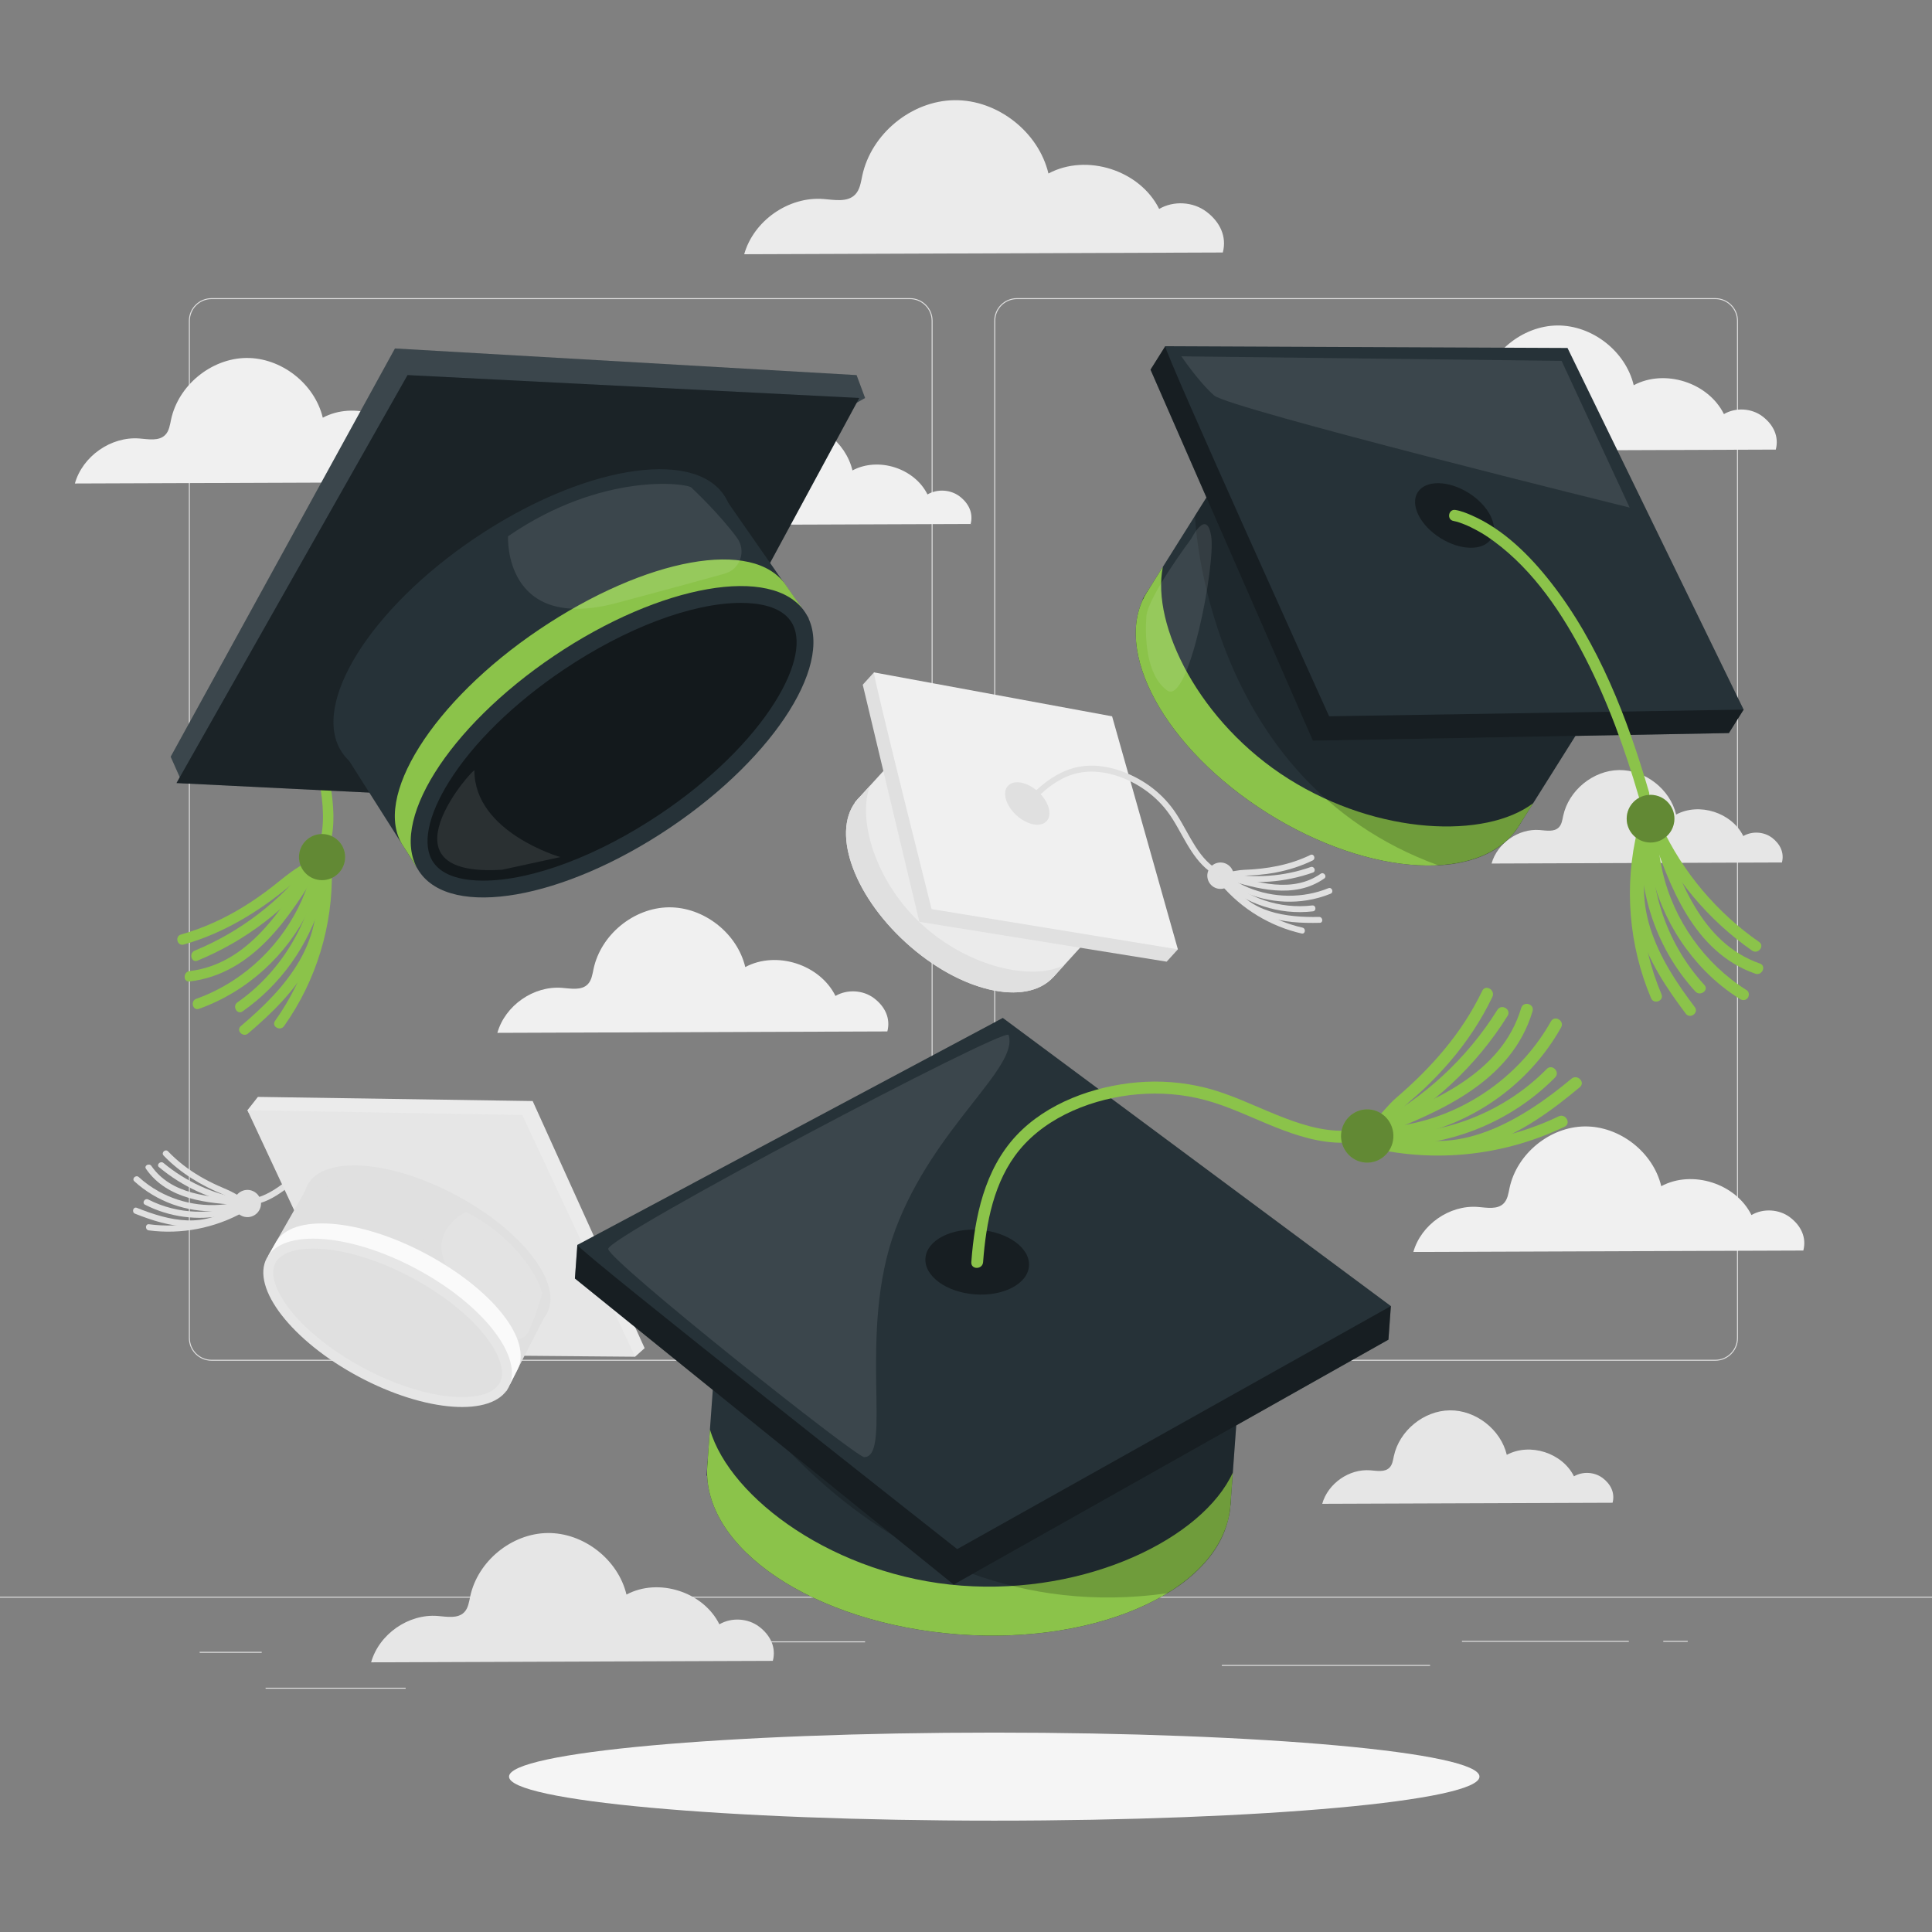 <svg xmlns="http://www.w3.org/2000/svg" viewBox="0 0 500 500"><rect x="0" y="0" width="500" height="500" fill="#808080" stroke="none"/><g id="freepik--background-complete--inject-105"><g><g><g><path d="M443.92,352.158h-180.746c-3.232,0-5.862-2.63-5.862-5.862V83.022c0-3.232,2.63-5.862,5.862-5.862h180.746c3.232,0,5.862,2.629,5.862,5.862V346.296c0,3.233-2.63,5.862-5.862,5.862ZM263.174,77.411c-3.095,0-5.612,2.518-5.612,5.612V346.296c0,3.095,2.518,5.612,5.612,5.612h180.746c3.095,0,5.612-2.517,5.612-5.612V83.022c0-3.094-2.518-5.612-5.612-5.612h-180.746Z" style="fill:#e0e0e0;"></path><path d="M235.493,352.158H54.746c-3.232,0-5.862-2.63-5.862-5.862V83.022c0-3.232,2.629-5.862,5.862-5.862H235.493c3.232,0,5.862,2.629,5.862,5.862V346.296c0,3.233-2.63,5.862-5.862,5.862ZM54.746,77.411c-3.094,0-5.612,2.518-5.612,5.612V346.296c0,3.095,2.518,5.612,5.612,5.612H235.493c3.095,0,5.612-2.517,5.612-5.612V83.022c0-3.094-2.518-5.612-5.612-5.612H54.746Z" style="fill:#e0e0e0;"></path></g><rect x="0" y="413.228" width="500" height=".25" style="fill:#e0e0e0;"></rect></g><rect x="51.672" y="427.492" width="16.06" height=".25" style="fill:#e0e0e0;"></rect><rect x="170.352" y="424.782" width="53.53" height=".25" style="fill:#e0e0e0;"></rect><rect x="68.732" y="436.782" width="36.25" height=".25" style="fill:#e0e0e0;"></rect><rect x="378.352" y="424.652" width="43.19" height=".25" style="fill:#e0e0e0;"></rect><rect x="430.452" y="424.652" width="6.33" height=".25" style="fill:#e0e0e0;"></rect><rect x="316.212" y="430.882" width="53.89" height=".25" style="fill:#e0e0e0;"></rect></g><path d="M456.12,107.752c-2.817-2.128-6.926-2.369-9.972-.585-4.043-8.17-15.31-11.776-23.345-7.471-2.096-8.804-10.77-15.571-19.82-15.462-9.049,.109-17.558,7.082-19.442,15.934-.299,1.407-.498,2.948-1.504,3.976-1.634,1.669-4.363,1.109-6.692,.927-7.329-.572-14.703,4.574-16.696,11.649l100.924-.367c.884-3.417-.637-6.473-3.454-8.601Z" style="fill:#f0f0f0;"></path><path d="M116.852,116.16c-2.817-2.128-6.926-2.369-9.972-.585-4.043-8.17-15.31-11.776-23.345-7.471-2.096-8.804-10.77-15.571-19.82-15.462-9.049,.109-17.558,7.082-19.442,15.934-.299,1.407-.498,2.948-1.504,3.976-1.634,1.669-4.363,1.109-6.693,.927-7.329-.572-14.703,4.573-16.696,11.649l100.924-.368c.884-3.417-.637-6.473-3.454-8.601Z" style="fill:#f0f0f0;"></path><path d="M458.59,216.805c-2.097-1.584-5.157-1.764-7.425-.436-3.01-6.083-11.399-8.768-17.383-5.563-1.561-6.555-8.02-11.594-14.758-11.513s-13.074,5.274-14.476,11.865c-.223,1.047-.37,2.195-1.12,2.96-1.217,1.243-3.249,.826-4.983,.69-5.457-.426-10.948,3.405-12.432,8.674l75.148-.274c.658-2.544-.475-4.82-2.572-6.404Z" style="fill:#e6e6e6;"></path><g><g><path d="M119.779,310.966c-2.058-5.073-4.897-10.128-9.577-13.212-4.883-3.217-11.368-3.757-17.02-2.842-2.925,.473-5.79,1.406-8.431,2.752-2.975,1.517-5.531,3.644-8.054,5.805-2.456,2.103-4.956,4.217-7.9,5.611-1.311,.621-2.754,1.116-4.218,1.151-1.396,.033-2.524-.611-3.694-1.295-1.45-.847-3.003-1.422-4.528-2.116-1.573-.715-3.113-1.504-4.604-2.378-3.038-1.78-5.823-3.927-8.258-6.473-.704-.736-1.861,.348-1.153,1.088,4.318,4.515,9.68,7.706,15.416,10.087,1.274,.529,2.4,1.276,3.632,1.886,1.274,.631,2.519,.877,3.937,.728,2.918-.305,5.613-1.86,7.962-3.529,2.807-1.994,5.269-4.414,8.001-6.503,2.445-1.869,5.182-3.34,8.116-4.282,5.522-1.773,12.066-1.988,17.479,.311,5.873,2.494,9.203,8.303,11.495,13.951,.383,.944,1.781,.195,1.401-.742h0Z" style="fill:#e0e0e0;"></path><path d="M60.763,312.788c.729,1.804,2.781,2.675,4.585,1.947,1.804-.728,2.675-2.781,1.947-4.585-.728-1.804-2.781-2.675-4.585-1.947-1.804,.728-2.676,2.781-1.947,4.585Z" style="fill:#e0e0e0;"></path><path d="M62.28,312.286c-7.18,4.031-15.55,5.628-23.712,4.55-1.013-.134-1.07,1.452-.066,1.584,8.416,1.111,17.119-.578,24.52-4.734,.888-.499,.149-1.901-.742-1.401h0Z" style="fill:#e0e0e0;"></path><path d="M63.076,311.294c-7.836,3.348-17.115,3.024-24.699-.861-.901-.462-1.746,.881-.835,1.348,6.29,3.222,13.622,4.188,20.54,2.737,1.969-.413,3.887-1.033,5.736-1.823,.938-.401,.191-1.8-.742-1.401h0Z" style="fill:#e0e0e0;"></path><path d="M62.601,310.299c-8.223-.426-18.255-1.086-23.419-8.551-.573-.829-1.981-.096-1.401,.742,5.548,8.021,15.844,8.932,24.754,9.394,1.021,.053,1.085-1.531,.066-1.584h0Z" style="fill:#e0e0e0;"></path><path d="M62.213,310.892c-7.065,1.958-14.818,.967-21.213-2.605-1.827-1.021-3.534-2.24-5.077-3.654-.747-.684-1.909,.397-1.154,1.088,5.728,5.245,13.537,8.052,21.295,7.728,2.196-.092,4.374-.423,6.492-1.01,.981-.272,.641-1.821-.343-1.548h0Z" style="fill:#e0e0e0;"></path><path d="M60.78,311.652c-3.269,3.105-7.862,4.328-12.29,4.183-4.534-.148-8.892-1.59-13.074-3.247-.95-.377-1.409,1.141-.466,1.515,4.438,1.76,9.103,3.264,13.922,3.327,4.703,.061,9.532-1.334,12.995-4.624,.738-.702-.346-1.858-1.088-1.153h0Z" style="fill:#e0e0e0;"></path><path d="M62.587,310.254c-7.414-1.228-14.496-4.467-20.274-9.273-.774-.643-1.939,.435-1.153,1.088,6.129,5.097,13.497,8.466,21.361,9.769,1.006,.167,1.06-1.419,.066-1.584h0Z" style="fill:#e0e0e0;"></path></g><polyline points="64.031 287.33 66.746 283.876 137.853 284.949 166.831 348.901 164.358 351.123 64.364 287.959" style="fill:#ebebeb;"></polyline><polygon points="64.031 287.33 135.161 288.553 164.358 351.123 93.551 350.519 64.031 287.33" style="fill:#e6e6e6;"></polygon><path d="M141.57,339.85c-4.121,7.706-21.341,6.531-38.462-2.624-17.121-9.155-27.66-22.824-23.539-30.53,4.121-7.706,21.341-6.531,38.462,2.624,17.121,9.155,27.66,22.824,23.539,30.53Z" style="fill:#e0e0e0;"></path><polygon points="80.778 305.042 69.405 324.991 131.013 360.063 142.146 338.426 80.778 305.042" style="fill:#e0e0e0;"></polygon><path d="M107.929,328.86c15.618,8.352,25.197,21.667,23.978,29.593,0,0,1.551-3.098,1.948-3.84,4.121-7.706-6.313-20.871-23.594-30.112-17.281-9.241-34.827-10.562-38.948-2.856-.397,.742-1.907,3.346-1.907,3.346,5.914-5.415,22.906-4.482,38.524,3.87Z" style="fill:#fafafa;"></path><ellipse cx="100.317" cy="342.35" rx="15.823" ry="35.484" transform="translate(-248.885 269.376) rotate(-61.865)" style="fill:#e6e6e6;"></ellipse><path d="M72.366,334.883c-1.222-2.306-2.4-5.575-1.075-8.054,1.464-2.739,5.835-4.056,11.992-3.614,6.968,.5,15.236,3.145,23.284,7.448,10.093,5.397,18.205,12.558,21.701,19.155,1.222,2.306,2.4,5.575,1.075,8.054-1.464,2.739-5.835,4.056-11.992,3.615-6.968-.5-15.237-3.145-23.284-7.448-10.093-5.397-18.205-12.558-21.701-19.155Z" style="fill:#e0e0e0;"></path><path d="M140.273,334.89c.309-.849-4.19-13.197-19.677-21.263,0,0-13.441,6.265-1.187,19.471,5.883,6.34,9.493,10.173,11.656,12.445,1.692,1.778,4.625,1.296,5.692-.914,2.025-4.192,3.516-9.739,3.516-9.739Z" style="fill:#fff; opacity:.1;"></path></g><path d="M312.228,54.792c-3.457-2.612-8.5-2.907-12.239-.718-4.962-10.027-18.79-14.453-28.652-9.17-2.573-10.805-13.219-19.11-24.325-18.977-11.106,.134-21.549,8.693-23.861,19.557-.368,1.726-.611,3.618-1.846,4.879-2.006,2.049-5.355,1.361-8.214,1.138-8.995-.702-18.045,5.613-20.492,14.297l123.867-.451c1.085-4.194-.782-7.945-4.239-10.556Z" style="fill:#ebebeb;"></path><g><path d="M238.4,188.803l-17.202,18.877s3.824,9.08,23.428,26.604c19.25,17.207,28.008,18.549,28.008,18.549l22.877-25.104-57.11-38.926Z" style="fill:#ebebeb;"></path><ellipse cx="247.344" cy="229.787" rx="19.152" ry="34.215" transform="translate(-89.1 257.83) rotate(-47.657)" style="fill:#ebebeb;"></ellipse><path d="M238.642,239.3c-12.161-11.082-16.861-27.393-13.449-36.004l-3.139,3.445c-7.125,7.818-1.578,24.474,12.389,37.202,13.967,12.728,31.065,16.708,38.19,8.89,.921-1.011,2.808-3.081,2.808-3.081-8.258,4.195-24.638,.63-36.799-10.452Z" style="fill:#e0e0e0;"></path><polygon points="226.185 174.014 223.277 177.204 237.93 238.567 301.929 248.879 304.836 245.689 226.185 174.014" style="fill:#e0e0e0;"></polygon><path d="M226.185,174.014c-.337,.76,14.913,61.261,14.913,61.261l63.739,10.413-17.027-60.307-61.625-11.368Z" style="fill:#f0f0f0;"></path><path d="M270.866,212.507c-1.542,1.692-5.033,1.021-7.798-1.498-2.764-2.519-3.756-5.933-2.214-7.625,1.542-1.692,5.033-1.021,7.798,1.498,2.765,2.519,3.756,5.933,2.214,7.626Z" style="fill:#e0e0e0;"></path><path d="M266.465,208.42c3.404-3.724,7.523-7.31,12.597-8.381,5.611-1.185,11.832,.812,16.522,3.891,2.476,1.626,4.686,3.644,6.477,6.006,1.98,2.609,3.404,5.572,5.06,8.384,1.533,2.605,3.331,5.226,5.767,7.072,1.103,.836,2.419,1.588,3.815,1.753,1.299,.153,2.58-.167,3.855-.364,1.603-.249,3.255-.193,4.871-.334,1.593-.139,3.18-.348,4.752-.646,3.299-.626,6.51-1.645,9.531-3.114,.886-.431,.325-1.863-.565-1.43-5.418,2.635-11.303,3.651-17.284,3.861-1.372,.048-2.693,.432-4.058,.521-1.413,.092-2.675-.509-3.796-1.328-2.478-1.811-4.243-4.49-5.769-7.106-1.676-2.872-3.135-5.891-5.199-8.516-1.825-2.321-4.038-4.347-6.507-5.967-4.753-3.119-10.917-5.224-16.651-4.388-5.94,.867-10.704,4.847-14.626,9.138-.668,.73,.545,1.676,1.209,.949h0Z" style="fill:#e0e0e0;"></path><path d="M318.391,228.931c-1.271,1.394-3.431,1.495-4.825,.224s-1.495-3.431-.224-4.825c1.271-1.394,3.431-1.494,4.825-.224s1.494,3.431,.224,4.825Z" style="fill:#e0e0e0;"></path><path d="M315.989,228.931c5.391,6.348,12.755,10.808,20.874,12.658,.964,.22,1.169-1.305,.209-1.523-7.692-1.752-14.74-6.036-19.846-12.048-.638-.751-1.877,.159-1.236,.914h0Z" style="fill:#e0e0e0;"></path><path d="M315.744,227.909c6.348,6.02,15.358,8.977,24.039,7.946,.984-.117,.8-1.643-.184-1.526-8.311,.987-16.837-1.875-22.905-7.63-.717-.68-1.662,.533-.949,1.209h0Z" style="fill:#e0e0e0;"></path><path d="M317.026,227.488c8.215,2.572,17.951,5.284,25.679-.126,.812-.569-.104-1.803-.914-1.236-7.225,5.058-16.519,2.34-24.171-.056-.935-.293-1.54,1.122-.593,1.418h0Z" style="fill:#e0e0e0;"></path><path d="M316.82,227.968c6.116,4.416,13.973,6.222,21.416,5.033,2.093-.334,4.149-.906,6.112-1.705,.918-.373,.352-1.803-.565-1.43-6.596,2.681-14.179,2.567-20.742-.163-1.868-.777-3.632-1.761-5.271-2.945-.8-.578-1.753,.629-.949,1.21h0Z" style="fill:#e0e0e0;"></path><path d="M317.355,228.516c2.039,4.16,5.913,7.087,10.221,8.623,4.475,1.594,9.271,1.793,13.975,1.688,.99-.022,.798-1.548-.184-1.526-8.2,.183-18.511-1.044-22.583-9.35-.434-.884-1.866-.324-1.43,.565h0Z" style="fill:#e0e0e0;"></path><path d="M317.245,227.505c7.499,1.45,15.323,.853,22.525-1.682,.936-.33,.366-1.758-.565-1.43-6.963,2.452-14.505,2.99-21.75,1.589-.972-.188-1.179,1.336-.209,1.523h0Z" style="fill:#e0e0e0;"></path></g><path d="M463.248,315.038c-2.817-2.128-6.926-2.369-9.972-.585-4.043-8.17-15.31-11.776-23.345-7.471-2.096-8.804-10.77-15.57-19.82-15.462-9.049,.109-17.558,7.082-19.442,15.934-.299,1.407-.498,2.948-1.504,3.976-1.634,1.669-4.363,1.109-6.693,.927-7.329-.572-14.703,4.574-16.696,11.649l100.924-.368c.884-3.417-.637-6.473-3.454-8.601Z" style="fill:#f0f0f0;"></path><path d="M226.193,258.333c-2.817-2.128-6.926-2.369-9.972-.585-4.043-8.17-15.31-11.776-23.345-7.471-2.096-8.804-10.77-15.57-19.82-15.462-9.049,.109-17.558,7.082-19.442,15.934-.299,1.407-.498,2.948-1.504,3.976-1.634,1.669-4.363,1.109-6.692,.927-7.329-.572-14.703,4.574-16.696,11.649l100.924-.367c.884-3.417-.637-6.473-3.454-8.601Z" style="fill:#f0f0f0;"></path><path d="M196.451,420.972c-2.901-2.192-7.134-2.44-10.272-.602-4.165-8.416-15.771-12.13-24.048-7.696-2.159-9.069-11.095-16.04-20.417-15.928-9.322,.112-18.087,7.296-20.027,16.414-.308,1.449-.513,3.037-1.549,4.095-1.684,1.719-4.495,1.142-6.894,.955-7.55-.589-15.146,4.711-17.199,12l103.965-.379c.91-3.52-.657-6.668-3.558-8.86Z" style="fill:#e6e6e6;"></path><path d="M414.764,382.508c-2.097-1.584-5.157-1.764-7.425-.435-3.01-6.083-11.399-8.768-17.382-5.563-1.561-6.555-8.02-11.594-14.758-11.513s-13.074,5.274-14.476,11.865c-.223,1.047-.37,2.195-1.12,2.96-1.217,1.243-3.249,.826-4.983,.691-5.457-.426-10.948,3.405-12.432,8.674l75.148-.274c.658-2.544-.475-4.82-2.572-6.404Z" style="fill:#e6e6e6;"></path><path d="M248.329,128.448c-2.343-1.77-5.761-1.971-8.294-.486-3.363-6.796-12.734-9.795-19.418-6.214-1.744-7.323-8.959-12.951-16.486-12.861-7.527,.091-14.604,5.891-16.171,13.254-.249,1.17-.414,2.452-1.251,3.307-1.359,1.388-3.629,.922-5.567,.771-6.096-.475-12.229,3.804-13.887,9.689l83.947-.306c.735-2.842-.53-5.384-2.873-7.154Z" style="fill:#f0f0f0;"></path></g><g id="freepik--Shadow--inject-105"><path d="M382.888,459.788c0,6.293-56.222,11.394-125.576,11.394s-125.576-5.101-125.576-11.394,56.222-11.394,125.576-11.394,125.576,5.101,125.576,11.394Z" style="fill:#f5f5f5;"></path></g><g id="freepik--Graduation_hat_3--inject-105"><g><path d="M186.595,330.45l-3.733,51.423s17.088,9.659,69.148,13.062c51.12,3.342,66.432-5.441,66.432-5.441l4.965-68.388-136.811,9.343Z" style="fill:#263238;"></path><ellipse cx="250.745" cy="384.404" rx="38.664" ry="67.888" transform="translate(-151.65 605.126) rotate(-85.629)" style="fill:#263238;"></ellipse><path d="M248.813,410.36c-32.553-2.448-59.864-22.499-65.084-40.43,0,0-.481,6.63-.681,9.384-1.546,21.298,27.509,40.842,64.897,43.653,37.388,2.811,68.95-12.175,70.497-33.473,.2-2.754,.609-8.393,.609-8.393-7.753,16.955-37.685,31.706-70.238,29.258Z" style="fill:#8BC34A;"></path><path d="M185.104,350.997s40.726,72.158,117.053,61.325c0,0,12.429-6.73,15.385-17.958l.77-3.075,2.965-40.845-135.429-9.694-.744,10.246Z" style="opacity:.2;"></path><polygon points="149.418 322.183 148.787 330.873 246.804 410.084 359.326 346.703 359.957 338.013 149.418 322.183" style="fill:#263238;"></polygon><polygon points="149.418 322.183 148.787 330.873 246.804 410.084 359.326 346.703 359.957 338.013 149.418 322.183" style="opacity:.4;"></polygon><path d="M149.418,322.183c.405,1.626,98.3,78.724,98.3,78.724l112.24-62.894-100.431-74.574-110.109,58.744Z" style="fill:#263238;"></path><path d="M266.3,327.642c-.335,4.61-6.605,7.895-14.006,7.339-7.4-.556-13.128-4.744-12.793-9.354,.334-4.61,6.605-7.895,14.005-7.339,7.4,.556,13.128,4.744,12.794,9.354Z" style="opacity:.4;"></path><path d="M254.425,326.634c.753-10.157,2.791-20.986,9.399-29.013,7.307-8.876,19.461-13.456,30.554-14.409,5.856-.503,11.777-.051,17.466,1.467,6.285,1.677,12.137,4.608,18.165,7.012,5.583,2.226,11.6,4.15,17.662,4.046,2.746-.047,5.72-.492,8.101-1.97,2.216-1.376,3.823-3.48,5.571-5.383,2.197-2.393,4.844-4.363,7.194-6.602,2.316-2.206,4.538-4.516,6.626-6.948,4.382-5.106,8.146-10.726,11.062-16.825,.855-1.789-1.774-3.364-2.633-1.567-5.23,10.937-13.172,19.886-22.25,27.674-2.082,1.786-3.674,4.042-5.697,5.885-2.093,1.907-4.799,2.526-7.551,2.621-6.087,.212-12.121-1.845-17.708-4.098-6.133-2.473-12.107-5.45-18.544-7.047-5.692-1.412-11.627-1.873-17.464-1.369-11.237,.97-23.438,5.307-31.363,13.782-8.21,8.78-10.772,21.038-11.639,32.744-.148,1.992,2.903,1.983,3.05,0h0Z" style="fill:#8BC34A;"></path><path d="M360.591,294.501c-.276,3.798-3.525,6.65-7.257,6.369-3.732-.281-6.534-3.587-6.258-7.385,.276-3.798,3.525-6.65,7.257-6.369,3.732,.281,6.534,3.587,6.258,7.385Z" style="fill:#8BC34A;"></path><path d="M356.843,297.494c16.189,3.364,33.145,1.272,48.083-5.909,1.774-.852,.227-3.529-1.539-2.68-14.152,6.803-30.4,8.782-45.732,5.596-1.916-.398-2.735,2.593-.811,2.993h0Z" style="fill:#8BC34A;"></path><path d="M355.208,296.177c17.28,1.651,34.965-4.881,47.252-17.336,1.392-1.411-.764-3.606-2.156-2.195-11.764,11.924-28.578,18.006-45.096,16.427-1.953-.187-1.941,2.918,0,3.104h0Z" style="fill:#8BC34A;"></path><path d="M356.694,293.911c15.973-6.153,34.49-13.978,39.927-32.203,.571-1.915-2.371-2.734-2.941-.825-5.083,17.04-22.919,24.304-37.796,30.035-1.818,.7-1.03,3.702,.811,2.993h0Z" style="fill:#8BC34A;"></path><path d="M356.962,294.929c14.955-.607,29.43-7.53,39.591-18.695,2.858-3.14,5.366-6.61,7.453-10.325,.976-1.737-1.658-3.302-2.633-1.566-7.012,12.479-18.987,21.749-32.576,25.591-3.867,1.093-7.825,1.729-11.835,1.892-1.956,.079-1.966,3.183,0,3.104h0Z" style="fill:#8BC34A;"></path><path d="M358.467,295.133c8.278,4.066,17.908,3.889,26.514,.958,8.938-3.045,16.666-8.706,23.881-14.736,1.518-1.268-.651-3.453-2.156-2.195-12.575,10.51-30.171,21.411-46.699,13.293-1.76-.864-3.308,1.811-1.539,2.68h0Z" style="fill:#8BC34A;"></path><path d="M357.058,293.664c13.481-7.042,24.962-17.741,33.098-30.745,1.057-1.69-1.581-3.248-2.634-1.566-7.866,12.572-18.978,22.827-32.004,29.631-1.747,.912-.205,3.591,1.539,2.68h0Z" style="fill:#8BC34A;"></path><path d="M360.591,294.501c-.276,3.798-3.525,6.65-7.257,6.369-3.732-.281-6.534-3.587-6.258-7.385,.276-3.798,3.525-6.65,7.257-6.369,3.732,.281,6.534,3.587,6.258,7.385Z" style="opacity:.3;"></path><path d="M261.018,267.848c-.742-2.24-103.924,52.218-103.613,55.383s64.037,53.86,66.246,53.86c7.447,0-1.866-32.337,8.086-58.924,9.953-26.587,32.079-41.871,29.28-50.319Z" style="fill:#fff; opacity:.1;"></path></g></g><g id="freepik--Graduation_hat_2--inject-105"><g><g><path d="M318.278,119.119l-22.572,35.924s8.923,13.722,46.131,36.605c36.536,22.471,51.25,22.088,51.25,22.088l30.019-47.776-104.827-46.842Z" style="fill:#263238;"></path><ellipse cx="344.958" cy="183.496" rx="31.817" ry="56.841" transform="translate(6.061 377.959) rotate(-57.858)" style="fill:#263238;"></ellipse><path d="M333.53,201.61c-23.143-14.542-35.626-39.827-32.581-54.91,0,0-2.91,4.632-4.119,6.556-9.349,14.879,4.621,40.479,31.202,57.181,26.581,16.701,55.707,18.179,65.056,3.3,1.209-1.924,3.684-5.863,3.684-5.863-12.268,9.288-40.097,8.278-63.241-6.264Z" style="fill:#8BC34A;"></path><path d="M309.259,133.473s2.336,68.43,62.984,90.477c0,0,11.789-.021,18.301-7.025l1.754-1.934,17.929-28.534-96.471-60.142-4.497,7.158Z" style="opacity:.2;"></path><polygon points="301.57 89.597 297.755 95.669 339.765 191.686 447.438 189.718 451.253 183.646 301.57 89.597" style="fill:#263238;"></polygon><polygon points="301.57 89.597 297.755 95.669 339.765 191.686 447.438 189.718 451.253 183.646 301.57 89.597" style="opacity:.4;"></polygon><path d="M301.57,89.597c-.327,1.341,42.406,95.775,42.406,95.775l107.276-1.726-45.581-93.592-104.101-.457Z" style="fill:#263238;"></path><path d="M385.95,139.389c-2.023,3.22-7.929,3.151-13.19-.155-5.261-3.306-7.886-8.596-5.863-11.816,2.023-3.22,7.929-3.151,13.19,.155,5.261,3.306,7.886,8.596,5.863,11.817Z" style="opacity:.4;"></path></g><path d="M376.196,134.827c.272,.043,.539,.118,.805,.185,.136,.034,.27,.077,.405,.115-.611-.173,.047,.018,.216,.075,.431,.144,.856,.303,1.278,.472,1.207,.485,2.378,1.058,3.515,1.689,1.55,.86,2.651,1.578,4.224,2.735,10.351,7.612,17.818,18.84,23.614,30.126,5.862,11.414,10.248,23.548,13.831,35.851,.519,1.781,3.206,.729,2.689-1.045-5.556-19.08-13.03-38.489-25.397-54.284-5.479-6.998-12.259-13.77-20.528-17.382-1.324-.579-2.76-1.16-4.198-1.385-1.833-.287-2.292,2.561-.455,2.848h0Z" style="fill:#8BC34A;"></path><g><path d="M426.454,218.011c-3.387-.39-5.817-3.451-5.427-6.838,.39-3.387,3.451-5.817,6.838-5.427,3.387,.39,5.817,3.451,5.427,6.838s-3.451,5.817-6.838,5.427Z" style="fill:#8BC34A;"></path><path d="M423.815,214.686c-3.57,14.453-2.32,29.949,3.482,43.655,.722,1.706,3.416,.671,2.689-1.045-5.623-13.283-6.782-28.155-3.323-42.155,.445-1.802-2.406-2.247-2.848-.455h0Z" style="fill:#8BC34A;"></path><path d="M425.119,212.879c-2.118,15.671,2.935,32.054,13.64,43.718,1.242,1.353,3.591-.325,2.336-1.692-10.207-11.121-15.152-26.594-13.128-41.57,.248-1.837-2.599-2.299-2.848-.455h0Z" style="fill:#8BC34A;"></path><path d="M427.135,214.693c4.86,14.615,11.195,31.731,27.136,37.298,1.741,.608,2.948-2.014,1.196-2.626-15.213-5.313-21.015-21.803-25.642-35.717-.586-1.762-3.275-.716-2.689,1.045h0Z" style="fill:#8BC34A;"></path><path d="M426.16,214.907c-.012,13.558,5.704,26.801,15.17,36.441,2.682,2.731,5.676,5.134,8.918,7.168,.665,.417,1.485,.45,2.03-.2,.451-.538,.459-1.617-.2-2.03-10.97-6.882-18.985-18.208-21.848-30.848-.807-3.561-1.206-7.199-1.203-10.85,.002-1.851-2.866-1.523-2.867,.319h0Z" style="fill:#8BC34A;"></path><path d="M425.824,216.205c-3.978,7.457-3.99,16.355-1.64,24.324,2.371,8.041,7.083,15.173,12.088,21.802,1.119,1.482,3.457-.208,2.336-1.692-4.71-6.238-9.112-12.855-11.493-20.367-2.367-7.467-2.411-15.847,1.336-22.87,.876-1.641-1.756-2.827-2.626-1.196h0Z" style="fill:#8BC34A;"></path><path d="M427.217,214.696c5.802,12.534,14.877,23.43,26.22,31.322,1.517,1.055,3.355-1.169,1.83-2.23-10.938-7.61-19.761-18.039-25.362-30.137-.776-1.676-3.472-.646-2.689,1.045h0Z" style="fill:#8BC34A;"></path><path d="M426.454,218.011c-3.387-.39-5.817-3.451-5.427-6.838,.39-3.387,3.451-5.817,6.838-5.427,3.387,.39,5.817,3.451,5.427,6.838s-3.451,5.817-6.838,5.427Z" style="opacity:.3;"></path></g><path d="M305.739,92.216l98.404,1.173,17.61,37.975s-103.596-25.595-107.524-29.007-8.489-10.141-8.489-10.141Z" style="fill:#fff; opacity:.1;"></path><path d="M308.314,139.388s-11.269,15.054-11.631,20.099c-.362,5.045-.214,15.11,5.357,19.188,5.571,4.078,12.574-32.408,11.421-39.853s-5.148,.566-5.148,.566Z" style="fill:#fff; opacity:.1;"></path></g></g><g id="freepik--Graduation_hat_1--inject-105"><g><g><path d="M126.84,137.905c-9.232-.943-19.058-.703-27.391,3.86-8.695,4.761-14.65,14.048-17.766,23.239-1.613,4.757-2.489,9.789-2.569,14.812-.089,5.661,1.069,11.177,2.303,16.671,1.202,5.348,2.384,10.771,2.135,16.288-.111,2.457-.514,5.012-1.623,7.232-1.058,2.118-2.918,3.296-4.871,4.506-2.42,1.5-4.514,3.369-6.763,5.104-2.319,1.788-4.724,3.469-7.216,5.009-5.077,3.137-10.505,5.606-16.25,7.232-1.661,.47-.955,3.064,.714,2.591,10.189-2.884,19.226-8.383,27.345-15.087,1.804-1.489,3.816-2.583,5.708-3.943,1.957-1.407,3.313-3.078,4.216-5.319,1.859-4.614,1.668-9.885,1.034-14.727-.759-5.787-2.43-11.395-3.39-17.145-.859-5.146-.89-10.414,.028-15.555,1.728-9.679,6.598-19.651,14.337-25.935,8.397-6.818,19.742-7.196,30.02-6.146,1.719,.176,1.707-2.513,0-2.687h0Z" style="fill:#8BC34A;"></path><path d="M82.73,227.753c3.28,.34,6.215-2.043,6.555-5.323,.34-3.28-2.043-6.215-5.323-6.555-3.28-.34-6.215,2.043-6.555,5.323s2.043,6.215,5.323,6.555Z" style="fill:#8BC34A;"></path><path d="M83.181,225.082c.34,13.954-3.912,27.76-12.003,39.13-1.005,1.412,1.325,2.755,2.321,1.356,8.344-11.724,12.721-26.103,12.37-40.486-.042-1.726-2.73-1.733-2.687,0h0Z" style="fill:#8BC34A;"></path><path d="M82.328,223.103c-1.204,14.395-9.054,28.037-20.893,36.313-1.407,.984-.066,3.315,1.356,2.32,9.819-6.864,17.085-17.081,20.402-28.594,.944-3.276,1.538-6.642,1.822-10.039,.144-1.723-2.544-1.714-2.687,0h0Z" style="fill:#8BC34A;"></path><path d="M80.46,223.025c-7.164,11.979-16.116,26.483-31.397,28.293-1.697,.201-1.717,2.891,0,2.687,16.418-1.945,25.955-16.645,33.717-29.624,.89-1.488-1.433-2.841-2.32-1.356h0Z" style="fill:#8BC34A;"></path><path d="M81.041,224.076c-2.675,12.136-10.312,22.963-20.738,29.707-2.979,1.927-6.161,3.515-9.503,4.705-1.618,.576-.921,3.174,.714,2.592,12.403-4.418,22.805-13.886,28.478-25.765,1.605-3.362,2.838-6.887,3.64-10.525,.371-1.685-2.219-2.405-2.591-.714h0Z" style="fill:#8BC34A;"></path><path d="M81.042,226.827c2.057,7.361,.243,15.211-3.488,21.729-3.821,6.673-9.439,12.058-15.241,17.006-1.318,1.124,.591,3.017,1.9,1.9,6.158-5.251,12.115-11.045,16.033-18.214,3.824-6.996,5.567-15.337,3.387-23.135-.465-1.663-3.059-.957-2.591,.714h0Z" style="fill:#8BC34A;"></path><path d="M80.382,223.01c-7.724,10.131-18.197,18.168-29.98,23.009-1.578,.648-.887,3.249,.714,2.591,12.5-5.136,23.394-13.498,31.587-24.244,1.048-1.375-1.285-2.715-2.321-1.356h0Z" style="fill:#8BC34A;"></path><path d="M82.73,227.753c3.28,.34,6.215-2.043,6.555-5.323,.34-3.28-2.043-6.215-5.323-6.555-3.28-.34-6.215,2.043-6.555,5.323s2.043,6.215,5.323,6.555Z" style="opacity:.3;"></path></g><polyline points="47.189 202.653 44.17 195.844 102.213 90.183 221.681 97.075 223.882 103.001 48.396 202.653" style="fill:#263238;"></polyline><polyline points="47.189 202.653 44.17 195.844 102.213 90.183 221.681 97.075 223.882 103.001 48.396 202.653" style="fill:#fff; opacity:.1;"></polyline><polygon points="45.68 202.653 105.475 97.075 222.373 103.001 165.271 208.586 45.68 202.653" style="fill:#263238;"></polygon><polygon points="45.68 202.653 105.475 97.075 222.373 103.001 165.271 208.586 45.68 202.653" style="opacity:.3;"></polygon><ellipse cx="137.965" cy="161.468" rx="59.594" ry="26.823" transform="translate(-66.653 104.568) rotate(-33.948)" style="fill:#263238;"></ellipse><polygon points="87.012 191.624 107.867 224.493 209.299 160.044 185.724 126.195 87.012 191.624" style="fill:#263238;"></polygon><path d="M144.239,169.859c24.906-16.766,52.453-20.547,63.358-12.43,0,0-3.41-4.783-4.206-5.966-8.273-12.289-36.273-7.109-63.831,11.443-27.558,18.552-43.462,43.785-35.189,56.074,.796,1.183,3.498,5.513,3.498,5.513-3.418-13.157,11.466-37.868,36.372-54.634Z" style="fill:#8BC34A;"></path><ellipse cx="158.404" cy="191.967" rx="60.152" ry="26.823" transform="translate(-80.201 121.181) rotate(-33.948)" style="fill:#263238;"></ellipse><path d="M125.035,227.909c-4.424,0-10.256-.83-12.917-4.783-2.94-4.367-1.444-11.96,4.103-20.831,6.278-10.04,16.803-20.327,29.636-28.966,16.095-10.835,33.26-17.303,45.916-17.303,4.424,0,10.256,.83,12.917,4.782,2.94,4.367,1.444,11.96-4.103,20.832-6.278,10.04-16.803,20.327-29.636,28.966-16.095,10.835-33.26,17.303-45.916,17.303Z" style="opacity:.5;"></path><path d="M178.943,126.195c-1.026-1.138-23.093-4.198-47.468,12.599,0,0-1.283,25.106,28.225,17.231,14.165-3.78,22.772-6.145,27.893-7.583,4.006-1.124,5.612-5.9,3.148-9.253-4.672-6.36-11.797-12.995-11.797-12.995Z" style="fill:#fff; opacity:.1;"></path><path d="M122.774,199.4c0-.981-25.836,27.817,7.195,25.682l15.044-3.268s-22.238-6.389-22.238-22.414Z" style="fill:#fff; opacity:.1;"></path></g></g></svg>

